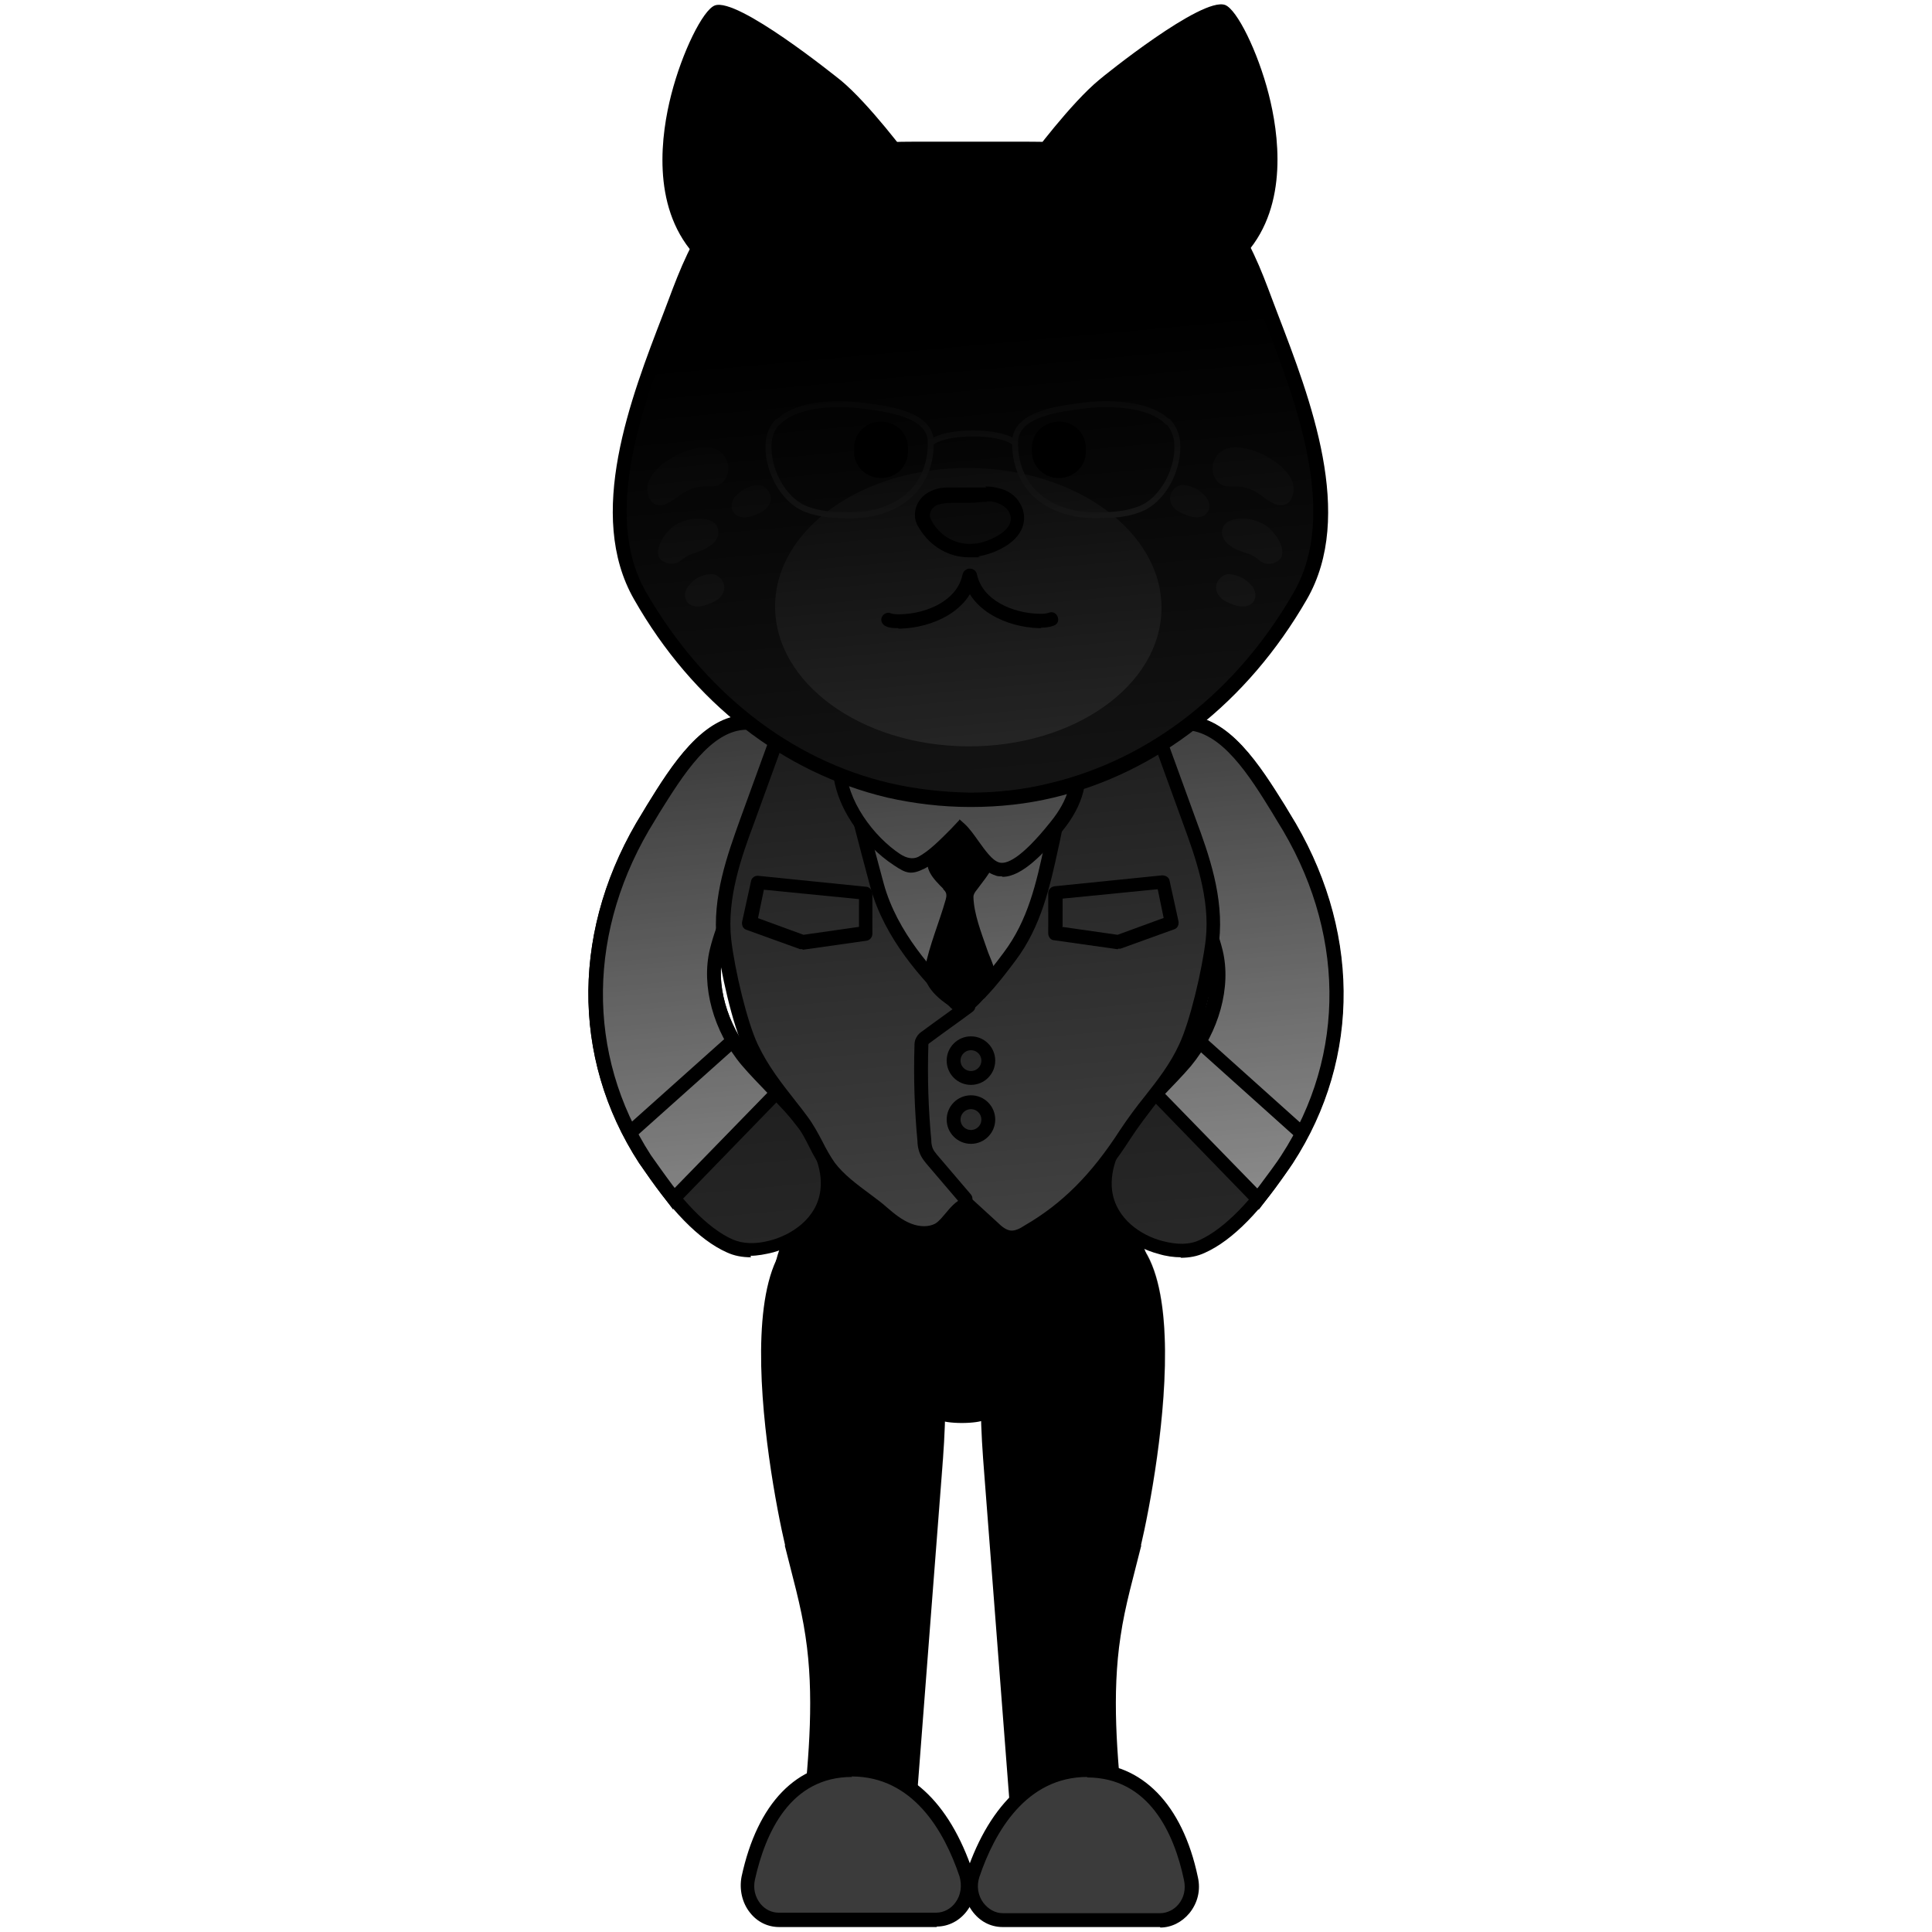 <?xml version="1.0" encoding="UTF-8"?>
<svg xmlns="http://www.w3.org/2000/svg" xmlns:xlink="http://www.w3.org/1999/xlink" version="1.1" viewBox="0 0 390 390">
  <defs>
    <linearGradient id="_무제_그라디언트_3" data-name="무제 그라디언트 3" x1="209" y1="322.8" x2="185.7" y2="68.2" gradientUnits="userSpaceOnUse">
      <stop offset="0" stop-color="#000" stop-opacity="0"/>
      <stop offset="1" stop-color="#000"/>
    </linearGradient>
  </defs>
  <!-- Generator: Adobe Illustrator 28.7.1, SVG Export Plug-In . SVG Version: 1.2.0 Build 142)  -->
  <g>
    <g id="_레이어_1" data-name="레이어_1">
      <g>
        <g>
          <g>
            <path d="M216,234.7c-6.2-3.3-14.1-4.8-21.8-4.8-7.7,0-15.5,1.6-21.8,4.8-7.4,3.9-18.5,17.3-15.6,25.6,1.1,3.1,3.9,5.4,6.7,7.4,8.5,6.4,17.1,12.7,25.9,18.8,1.4,1,8.1,1,9.6,0,8.8-6.1,17.4-12.4,25.9-18.8,2.7-2.1,5.6-4.3,6.7-7.4,2.9-8.3-8.2-21.7-15.6-25.6Z"/>
            <path d="M224.8,233.6c0,3.9-.3,7.6-.3,11.6-5.2,7-14.3,8.7-22.6,9.3-10.2.7-20.9.4-30.1-4.4-1.7-.9-3.5-2-4.6-3.7-2.5-3.6-1.9-8.6-1.2-13.1,15.7-.7,32.1-1.7,47.8-2.4,3.6-.2,7.7,1.4,11,2.8Z"/>
            <g>
              <g>
                <path d="M236.3,146.1c.9-.2,1.9-.2,2.9-.2,8.6,0,15,11.2,19.8,19,12.5,20,15.8,46,.7,69.2-4.5,6.9-10.6,14.6-17.1,17.5-2.7,1.2-5.7,1-8.5.3-5.1-1.4-10.4-5.2-11.2-11.3-.6-4.7,1.6-9.4,4.3-13.1,3.6-4.9,8.1-8.7,12-13.3,4.8-5.8,8-14.5,6.1-22.1-1.9-7.6-5.3-12-9-18.6-3.1-5.6-6.9-10.3-7.3-17.4-.4-6.5,2.8-9.2,7.3-9.9Z" style="fill: #363636;"/>
                <path d="M238.4,253.8c-1.4,0-3-.2-4.6-.7-5-1.3-11.3-5.4-12.2-12.5-.7-5.6,2-10.7,4.5-14.1,2.1-2.9,4.6-5.4,6.9-7.8,1.7-1.8,3.5-3.6,5.1-5.5,5.1-6.2,7.4-14.4,5.8-20.9-1.4-5.7-3.7-9.5-6.3-14-.8-1.4-1.6-2.8-2.5-4.3-.6-1.1-1.2-2.1-1.8-3.1-2.6-4.3-5.3-8.8-5.7-14.8-.4-6.4,2.6-10.5,8.5-11.4h0c1-.2,2-.2,3.1-.2,8.8,0,15.1,10.1,20.1,18.1l.9,1.5c14.3,22.9,14.6,49.3.7,70.7-6.1,9.5-12.1,15.6-17.7,18.1-1.5.7-3.1,1-4.9,1ZM239.2,147.3c-1,0-1.9,0-2.7.2h0c-4.5.7-6.5,3.4-6.1,8.5.4,5.4,2.7,9.4,5.3,13.6.6,1.1,1.3,2.1,1.9,3.2.8,1.5,1.7,2.9,2.5,4.2,2.8,4.7,5.2,8.7,6.7,14.7,1.8,7.4-.7,16.5-6.4,23.4-1.7,2-3.5,3.9-5.2,5.7-2.3,2.4-4.7,4.8-6.7,7.5-2.2,2.9-4.6,7.4-4,12.1.8,5.7,5.9,9,10.1,10.1,3,.8,5.5.8,7.6-.2,5-2.3,10.7-8.1,16.5-17,13.3-20.4,13-45.7-.8-67.6l-.9-1.5c-4.6-7.5-10.4-16.8-17.7-16.8ZM236.3,146.1h0,0Z"/>
              </g>
              <g>
                <path d="M253.9,242c1.1-1.5,4.9-6.6,5.9-8,15-23.2,11.8-49.2-.7-69.2-4.9-7.8-11.2-19-19.8-19-1,0-2,0-2.9.2-4.5.7-7.7,3.5-7.3,9.9.5,7.1,4.2,11.8,7.3,17.4,3.7,6.6,7.1,11,9,18.6,1.9,7.6-1.2,16.3-6.1,22.1-1.9,2.3-4,4.4-6.1,6.5l20.8,21.4Z" style="fill: #c6c6c6;"/>
                <path d="M254.1,244.2l-22.9-23.6,1.9-1.9c1.7-1.8,3.5-3.6,5.1-5.5,5.1-6.2,7.4-14.4,5.8-20.9-1.4-5.7-3.7-9.5-6.3-14-.8-1.4-1.6-2.8-2.5-4.3-.6-1.1-1.2-2.1-1.8-3.1-2.6-4.3-5.3-8.8-5.7-14.8-.4-6.4,2.6-10.5,8.5-11.4,1-.2,2-.2,3.1-.2,8.8,0,15.1,10.1,20.1,18.1l.9,1.5c14.3,22.9,14.6,49.3.7,70.7-.7,1.1-2.9,4.1-4.5,6.2l-2.4,3.2ZM235.1,220.7l18.7,19.2.4-.5c1.5-2,3.8-5.1,4.4-6.1,13.3-20.4,13-45.7-.8-67.6l-.9-1.5c-4.6-7.5-10.4-16.8-17.7-16.8-1,0-1.9,0-2.7.2-4.5.7-6.5,3.4-6.1,8.5.4,5.4,2.7,9.4,5.3,13.6.6,1.1,1.3,2.1,1.9,3.2.8,1.5,1.7,2.9,2.5,4.2,2.8,4.7,5.2,8.7,6.7,14.7,1.8,7.4-.7,16.5-6.4,23.4-1.7,2-3.5,3.8-5.2,5.6Z"/>
              </g>
            </g>
            <g>
              <line x1="242.1" y1="210" x2="262.9" y2="228.6" style="fill: #c6c6c6;"/>
              <rect x="251.1" y="205.3" width="2.8" height="28" transform="translate(-79.3 261.1) rotate(-48.1)"/>
            </g>
            <g>
              <g>
                <path d="M153.7,146.1c-.9-.2-1.9-.2-2.9-.2-8.6,0-15,11.2-19.8,19-12.5,20-15.8,46-.7,69.2,4.5,6.9,10.6,14.6,17.1,17.5,2.7,1.2,5.7,1,8.5.3,5.1-1.4,10.4-5.2,11.2-11.3.6-4.7-1.6-9.4-4.3-13.1-3.6-4.9-8.1-8.7-12-13.3-4.8-5.8-8-14.5-6.1-22.1,1.9-7.6,5.3-12,9-18.6,3.1-5.6,6.9-10.3,7.3-17.4.4-6.5-2.8-9.2-7.3-9.9Z" style="fill: #363636;"/>
                <path d="M151.6,253.8c-1.8,0-3.4-.3-4.9-1-5.6-2.5-11.5-8.6-17.7-18.1-13.9-21.4-13.6-47.8.7-70.7l.9-1.5c5-8.1,11.3-18.1,20.1-18.2,1.1,0,2.2,0,3.1.2h0c5.9,1,8.9,5,8.5,11.4-.4,6.1-3.1,10.5-5.7,14.8-.6,1-1.2,2.1-1.8,3.1-.9,1.5-1.7,2.9-2.5,4.3-2.6,4.5-4.9,8.3-6.3,13.9-1.6,6.5.7,14.7,5.8,20.9,1.6,1.9,3.4,3.7,5.1,5.5,2.4,2.4,4.8,5,6.9,7.8,2.5,3.4,5.3,8.5,4.5,14.1-1,7.1-7.2,11.1-12.2,12.5-1.6.4-3.2.7-4.6.7ZM150.8,147.3c-7.3,0-13,9.3-17.7,16.8l-.9,1.5c-13.7,21.9-14,47.2-.8,67.6,5.8,8.9,11.5,14.8,16.5,17,2.1.9,4.6,1,7.6.2,4.2-1.1,9.4-4.4,10.1-10.1.6-4.6-1.8-9.1-4-12.1-2-2.7-4.4-5.2-6.7-7.5-1.8-1.8-3.6-3.7-5.2-5.7-5.7-6.8-8.2-16-6.4-23.4,1.5-6.1,3.9-10.1,6.6-14.7.8-1.3,1.6-2.7,2.5-4.2.6-1.1,1.3-2.2,1.9-3.2,2.5-4.2,4.9-8.2,5.3-13.6.3-5-1.6-7.7-6.1-8.5h0c-.8-.1-1.7-.2-2.7-.2Z"/>
              </g>
              <g>
                <path d="M136.1,242c-1.1-1.5-4.9-6.6-5.9-8-15-23.2-11.8-49.2.7-69.2,4.9-7.8,11.2-19,19.8-19,1,0,2,0,2.9.2,4.5.7,7.7,3.5,7.3,9.9-.5,7.1-4.2,11.8-7.3,17.4-3.7,6.6-7.1,11-9,18.6-1.9,7.6,1.2,16.3,6.1,22.1,1.9,2.3,4,4.4,6.1,6.5l-20.8,21.4Z" style="fill: #c6c6c6;"/>
                <path d="M135.9,244.2l-2.4-3.2c-1.6-2.2-3.8-5.2-4.5-6.2-13.9-21.4-13.6-47.8.7-70.7l.9-1.5c5-8.1,11.3-18.1,20.1-18.2,1.1,0,2.2,0,3.1.2,5.9,1,8.9,5,8.5,11.4-.4,6.1-3.1,10.5-5.7,14.8-.6,1-1.2,2.1-1.8,3.1-.9,1.5-1.7,2.9-2.5,4.3-2.6,4.5-4.9,8.3-6.3,13.9-1.6,6.5.7,14.7,5.8,20.9,1.6,1.9,3.4,3.7,5.1,5.5l1.9,1.9-22.9,23.6ZM150.8,147.3c-7.3,0-13,9.3-17.7,16.8l-.9,1.5c-13.7,21.9-14,47.2-.8,67.6.7,1,2.9,4.1,4.4,6.1l.4.5,18.7-19.2c-1.7-1.8-3.5-3.6-5.2-5.6-5.7-6.8-8.2-16-6.4-23.4,1.5-6.1,3.9-10.1,6.6-14.7.8-1.3,1.6-2.7,2.5-4.2.6-1.1,1.3-2.2,1.9-3.2,2.5-4.2,4.9-8.2,5.3-13.6.3-5-1.6-7.7-6.1-8.5-.8-.1-1.7-.2-2.7-.2Z"/>
              </g>
            </g>
            <g>
              <path d="M240.1,165.9c-2.3-6.3-4.6-12.6-6.9-18.8h-75.6c-2.3,6.3-4.6,12.6-6.9,18.8-2.8,7.6-5.6,15.7-4.7,24,.7,5.8,3.1,16.7,5.5,21.7,2.7,5.7,6.4,9.8,10.2,14.7,2.2,2.9,3.4,6.4,5.5,9.3s7.3,6.4,10.7,9.2c1.6,1.4,3.3,2.7,5.3,3.5,2,.8,4.3.9,6.2-.2,2.2-1.3,3.2-4.2,5.6-5.1,1.8,1.6,3.5,3.2,5.3,4.8,1,.9,2.1,1.9,3.5,2,1.3.1,2.5-.5,3.6-1.1,8.7-5,14.6-11.7,19.8-19.8,3.9-6,8.8-10.7,12-17.3,2.4-5,4.9-15.9,5.6-21.7.9-8.3-1.9-16.4-4.7-24Z" style="fill: #5c5c5c;"/>
              <path d="M204.2,251.2c-.2,0-.4,0-.5,0-1.9-.2-3.2-1.5-4.3-2.4l-4.5-4.1c-.6.5-1.2,1.2-1.8,1.9-.8,1-1.7,2-2.8,2.7-2,1.2-4.8,1.4-7.4.3-2.2-.9-4-2.4-5.7-3.8-1-.8-2.1-1.6-3.2-2.5-2.8-2.1-5.7-4.3-7.8-7-1.1-1.5-2-3.1-2.8-4.7-.8-1.6-1.6-3.2-2.7-4.5-.8-1-1.5-2-2.3-2.9-3-3.8-5.8-7.4-8-12-2.6-5.3-5-16.5-5.7-22.2-1-8.9,2.2-17.6,4.7-24.6l7.2-19.8h77.6l7.2,19.8c2.6,7,5.7,15.7,4.7,24.6-.6,5.7-3.1,16.9-5.7,22.2-2,4.1-4.7,7.6-7.3,10.9-1.6,2.1-3.3,4.3-4.8,6.6-6,9.4-12.3,15.6-20.3,20.2-1.1.7-2.5,1.3-4,1.3ZM195.4,241.3l5.9,5.4c.9.9,1.8,1.6,2.7,1.7.9.1,1.9-.4,2.8-1,7.6-4.4,13.5-10.3,19.3-19.3,1.6-2.4,3.3-4.7,5-6.8,2.6-3.3,5.1-6.5,6.9-10.4,2.2-4.6,4.7-15.2,5.4-21.3.9-8.2-2.1-16.6-4.6-23.4h0s-6.5-17.9-6.5-17.9h-73.6l-6.5,17.9c-2.5,6.7-5.5,15.1-4.6,23.4.7,6.1,3.2,16.7,5.4,21.3,2.1,4.4,4.8,7.8,7.7,11.5.8,1,1.5,1.9,2.3,3,1.2,1.6,2.1,3.3,3,5,.8,1.6,1.6,3,2.5,4.3,1.8,2.4,4.5,4.4,7.2,6.4,1.2.9,2.3,1.7,3.3,2.6,1.5,1.3,3.1,2.6,4.9,3.3s3.6.7,4.9,0c.8-.5,1.4-1.3,2.1-2.1.9-1.1,2-2.4,3.6-3.1l.8-.3Z"/>
            </g>
            <g>
              <path d="M173.7,166.2c1.1,4.2,2.2,8.3,3.3,12.5,2.6,9.2,8.8,16.8,15.5,23.4,2.3,2.2,3.9-.3,5.6-2.1s3.9-4.6,5.7-6.9c5.8-7.7,7.2-17,9.3-26.2" style="fill: #c6c6c6;"/>
              <path d="M194.3,204.4c-1,0-1.9-.4-2.7-1.3-5.4-5.3-13-13.5-15.9-24-1.2-4.5-2.3-8.6-3.3-12.5l2.7-.7c1,4,2.1,8,3.3,12.5,2.7,9.8,10,17.7,15.1,22.7.2.2.5.5.8.5.5,0,1.5-1,2.1-1.8.2-.3.5-.5.7-.8,2-2.1,3.8-4.4,5.5-6.7,4.9-6.5,6.6-14,8.3-22,.3-1.2.5-2.5.8-3.7l2.8.6c-.3,1.2-.5,2.5-.8,3.7-1.7,7.9-3.5,16.1-8.7,23-1.8,2.4-3.7,4.9-5.8,7.1-.2.2-.4.5-.7.7-1.1,1.2-2.4,2.7-4.1,2.7,0,0,0,0-.1,0Z"/>
            </g>
            <path d="M190.4,179.5c.3.3.5.5.6.9.1.4,0,.8-.1,1.2-1.3,4.6-3.3,9.2-4.2,13.9-.7,3.6,3.3,6.7,6.2,8.3.7.4,1.5.8,2.2.5.4-.1.7-.4,1-.6,1.7-1.4,3.7-3.6,4.5-5.7s-.7-4.3-1.4-6.5c-1.1-3.2-2.6-7-2.7-10.4,0-.6.3-1,.7-1.5,1.1-1.5,2.3-2.9,3.1-4.5.8-1.7,1.2-3.7.6-5.4-1.5-4.4-7.2-4.4-10-1.5-1.1,1.2-2.2,2.9-3.1,4.3-1.7,2.6.7,5,2.6,6.9Z"/>
            <g>
              <path d="M169.5,154.5c0,7.5,6,15.3,11.6,18.9,2.3,1.5,2.7,1.8,5,.6,2.9-1.5,5.7-4.6,7.8-6.7,2.3,2,4.5,7.2,7.5,8.1,3.9,1.2,9.6-5.8,11.9-8.5,3.3-4,5.5-9,3.8-14.4-3.4-10.9-14.8-15.2-24.8-14.7-7.1.4-16.3,3.5-20.7,9.9-1.5,2.2-2.1,4.5-2.1,6.8Z" style="fill: #c6c6c6;"/>
              <path d="M202.2,176.9c-.5,0-.9,0-1.3-.2-2.3-.7-3.9-3-5.5-5.3-.5-.8-1-1.5-1.5-2.1-2,2.1-4.5,4.6-7.2,6-2.8,1.4-3.8,1-6.2-.6-6.3-4.1-12.4-12.3-12.4-20.2,0-2.8.8-5.3,2.4-7.6,4.6-6.7,14.2-10.1,21.8-10.5,10.4-.5,22.5,4.1,26.2,15.7,1.6,5,.2,10.5-4.1,15.7-3.6,4.4-8.1,9.2-12,9.2ZM193.7,165.4l1,.9c1,.9,1.9,2.2,2.9,3.6,1.3,1.8,2.7,3.8,4.1,4.2,1.4.4,4.3-.6,10.3-8.1,3.7-4.5,4.9-8.9,3.6-13-3.2-10.1-14-14.2-23.3-13.7-6.8.3-15.6,3.3-19.6,9.3-1.2,1.8-1.9,3.8-1.9,6.1h0c0,6.8,5.6,14.2,10.9,17.7q2,1.3,3.6.6c2.3-1.2,4.7-3.7,6.6-5.6l1.7-1.8Z"/>
            </g>
            <path d="M162,191.6c-.2,0-.3,0-.5,0l-10.8-3.9c-.7-.2-1-.9-.9-1.6l1.8-8.2c.1-.7.8-1.2,1.5-1.1l21.7,2.2c.7,0,1.3.7,1.3,1.4v8.1c0,.7-.5,1.3-1.2,1.4l-12.7,1.8c0,0-.1,0-.2,0ZM152.9,185.3l9.3,3.4,11.2-1.6v-5.6l-19.2-1.9-1.2,5.8Z"/>
            <path d="M225.7,191.6c0,0-.1,0-.2,0l-12.7-1.8c-.7,0-1.2-.7-1.2-1.4v-8.1c0-.7.5-1.3,1.3-1.4l21.7-2.2c.7,0,1.4.4,1.5,1.1l1.8,8.2c.1.7-.2,1.4-.9,1.6l-10.8,3.9c-.2,0-.3,0-.5,0ZM214.4,187.1l11.2,1.6,9.3-3.4-1.2-5.8-19.2,1.9v5.6Z"/>
            <g>
              <path d="M255.3,60.9c-2.3-6.1-4.7-12.3-8.8-17.3-9.7-11.8-25.7-13.6-39.5-13.6-3.7,0-7.5,0-11.2,0-3.8,0-7.5,0-11.2,0-13.8,0-29.8,1.8-39.5,13.6-4.1,4.9-6.5,11.2-8.8,17.3-6.5,16.9-17.2,42-7.1,59.4,12.3,21.5,30.4,34.6,50.2,39.3,5.4,1.3,10.9,1.9,16.4,1.9,5.5,0,11-.6,16.4-1.9,19.8-4.7,37.9-17.8,50.2-39.3,10-17.4-.6-42.5-7.1-59.4Z" style="fill: #363636;"/>
              <path d="M195.8,162.9c-5.7,0-11.4-.7-16.7-1.9-21-5-39.2-19.1-51.1-40-9.8-17.1-.7-40.6,5.9-57.7l1.1-2.9c2.2-5.9,4.8-12.5,9-17.7,10.3-12.5,27.1-14.1,40.6-14.1,2.5,0,5.1,0,7.7,0h3.6s3.6,0,3.6,0c2.6,0,5.1,0,7.7,0,13.5,0,30.3,1.6,40.6,14.1,4.3,5.2,6.8,11.8,9,17.7h0l1.1,2.9c6.6,17.2,15.7,40.7,5.9,57.7-12,20.8-30.1,35-51.1,40-5.4,1.3-11,1.9-16.7,1.9ZM195.8,31.3h-3.5c-2.6,0-5.1,0-7.7,0-12.9,0-28.9,1.5-38.4,13.1-4,4.8-6.3,11-8.6,16.9l-1.1,2.9c-6.4,16.6-15.2,39.4-6.1,55.3,11.6,20.1,29.1,33.9,49.3,38.6,5.2,1.2,10.6,1.8,16.1,1.9,5.5,0,10.9-.6,16.1-1.9,20.2-4.8,37.8-18.5,49.3-38.6,9.1-15.9.3-38.7-6.1-55.3l-1.1-2.9c-2.3-5.9-4.6-12.1-8.6-16.9-9.5-11.6-25.5-13.1-38.4-13.1-2.5,0-5.1,0-7.7,0h-3.6Z"/>
            </g>
            <path d="M177.9,96.5h0c3,0,5.4-2.4,5.4-5.4v-.7c0-3-2.5-5.3-5.5-5.3-3,0-5.4,2.4-5.4,5.4v.7c0,3,2.5,5.3,5.5,5.3" style="fill-rule: evenodd;"/>
            <ellipse cx="195.7" cy="122.7" rx="28.1" ry="39" transform="translate(71.4 317.4) rotate(-89.6)" style="fill: #707070;"/>
            <g>
              <path d="M195.7,111.2c-3.6,0-6.9-1.9-8.8-5.1-.3-.5-.6-1.2-.7-2-.1-1.5.9-3,2.4-3.6,1.2-.5,2.4-.5,3.4-.5h3.6c.5,0,1,0,1.6-.1.6,0,1.2,0,1.8,0s1.5,0,2.1.2c1.6.4,2.9,1.3,3.6,2.5.8,1.3.8,2.7.2,3.9-1.2,2.6-5.3,4.2-7.5,4.6-.6.1-1.2.2-1.8.2Z" style="fill: #424242; fill-rule: evenodd;"/>
              <path d="M199.1,101.2c.6,0,1.2,0,1.8.2,1.1.3,2.1.9,2.7,1.8,2.1,3.6-3.7,6-6.3,6.5-.5,0-1,.1-1.5.1-3.1,0-5.9-1.6-7.6-4.4-.2-.4-.5-.9-.5-1.3,0-1,.7-1.9,1.6-2.2s1.9-.4,2.9-.4c1.2,0,2.4,0,3.6,0,1.1,0,2.3-.2,3.4-.2M199.1,98.4h0c-.7,0-1.3,0-2,0-.5,0-1,0-1.5,0h-1.9s-1.7,0-1.7,0c-1.1,0-2.6,0-4,.7-2.1.9-3.4,2.9-3.3,5,0,1.1.5,2,.9,2.6,2.2,3.6,5.9,5.8,10,5.8s1.3,0,2-.2c2.3-.4,7-2,8.6-5.4.8-1.7.7-3.6-.3-5.3-.9-1.6-2.5-2.7-4.5-3.1-.8-.2-1.6-.3-2.5-.3h0Z"/>
            </g>
            <g>
              <path d="M182.6,32.9s-8.1-11-13.7-15.6c-5.7-4.6-21-16-24-14.9s-17.8,31.8-3.7,47.8" style="fill: #363636;"/>
              <path d="M141.1,51.7c-.4,0-.8-.2-1.1-.5-8.6-9.8-6.5-24.3-4.5-32.1,2.2-8.6,6.4-17.1,8.8-18,4.6-1.7,24.5,14.4,25.4,15.1,5.7,4.7,13.7,15.4,14,15.9.5.6.3,1.5-.3,2-.6.5-1.5.3-2-.3,0-.1-8.1-10.9-13.5-15.3-8.5-6.9-20.6-14.9-22.7-14.6-1.1.8-6.6,10.5-8.3,22.4-.9,6.8-.8,16.3,5.2,23.2.5.6.5,1.5-.1,2-.3.2-.6.4-.9.4Z"/>
            </g>
            <g>
              <path d="M167.4,33.6s-20.5-19.2-21-23c-.5-3.8-8.9,24,1.5,30.5,0,0,2.9-1.9,4.6-2.4,0,0-2.5-6.7,4-2.6,4.2,2.6,10.9-2.5,10.9-2.5Z" style="fill: #5c5c5c;"/>
              <path d="M147.8,42.5c-.3,0-.5,0-.7-.2-9.3-5.8-5.1-25.3-3.4-30.2.6-1.8,1.2-3.3,2.6-3.2.2,0,1.3.2,1.5,1.5.4,2.1,10.8,12.9,20.6,22.1.3.3.5.7.4,1.1,0,.4-.2.8-.6,1.1-.3.2-7.6,5.7-12.5,2.6-1.3-.8-2-1-2.3-1.1,0,.4.1,1.3.4,2,.1.4.1.8,0,1.1-.2.3-.5.6-.8.7-1.3.4-3.5,1.8-4.3,2.2-.2.2-.5.2-.8.2ZM146.2,13.4c-1.2,4-3,12.6-1.7,19.3.6,3.1,1.7,5.3,3.4,6.7.7-.4,1.8-1.1,2.8-1.5-.3-1.3-.3-3,.8-4,1.6-1.3,4,0,5.7,1,2.2,1.4,5.7-.2,7.9-1.5-4.9-4.7-15.3-14.7-18.9-20Z"/>
            </g>
            <g>
              <path d="M154,34.9s-5.9-5.8-5.9-11.3" style="fill: #ff7d6e;"/>
              <path d="M154,36.3c-.4,0-.7-.1-1-.4-.3-.3-6.4-6.3-6.3-12.3,0-.8.6-1.4,1.4-1.4h0c.8,0,1.4.6,1.4,1.4,0,4.8,5.4,10.2,5.4,10.3.6.5.6,1.4,0,2-.3.3-.6.4-1,.4Z"/>
            </g>
            <g>
              <path d="M209,32.9s8.1-11,13.7-15.6c5.7-4.6,21-16,24-14.9,3,1.1,17.8,31.8,3.7,47.8" style="fill: #363636;"/>
              <path d="M250.5,51.7c-.3,0-.7-.1-.9-.4-.6-.5-.6-1.4-.1-2,6-6.8,6.1-16.3,5.2-23.1-1.6-11.9-7.2-21.6-8.4-22.5-2-.3-14.1,7.8-22.6,14.7-5.5,4.4-13.4,15.2-13.5,15.3-.5.6-1.3.8-2,.3-.6-.5-.8-1.3-.3-2,.3-.5,8.3-11.2,14-15.9.8-.7,20.7-16.8,25.4-15.1,2.4.9,6.6,9.4,8.8,18,2,7.8,4.1,22.3-4.5,32.1-.3.3-.7.5-1.1.5Z"/>
            </g>
            <g>
              <path d="M224.2,33.6s20.5-19.2,21-23c.5-3.8,8.9,24-1.5,30.5,0,0-2.9-1.9-4.6-2.4,0,0,2.5-6.7-4-2.6-4.2,2.6-10.9-2.5-10.9-2.5Z" style="fill: #5c5c5c;"/>
              <path d="M243.7,42.5c-.3,0-.5,0-.8-.2-.8-.5-3-1.8-4.3-2.2-.4-.1-.7-.4-.8-.7s-.2-.7,0-1.1c.3-.7.4-1.6.4-2-.3,0-1,.3-2.3,1.1-4.9,3.1-12.2-2.3-12.5-2.6-.3-.3-.5-.6-.6-1.1,0-.4.1-.8.4-1.1,9.8-9.2,20.2-20,20.6-22.1.2-1.4,1.2-1.5,1.5-1.5,1.4-.1,2,1.4,2.6,3.2,1.7,4.9,5.9,24.4-3.4,30.2-.2.1-.5.2-.7.2ZM240.8,37.9c1,.5,2.1,1.1,2.8,1.5,1.7-1.4,2.8-3.6,3.4-6.7,1.3-6.8-.5-15.4-1.7-19.3-3.6,5.3-13.9,15.3-18.9,20,2.2,1.3,5.7,2.8,7.9,1.5,1.7-1,4.1-2.3,5.7-1,1.2,1,1.1,2.7.8,4Z"/>
            </g>
            <g>
              <path d="M237.6,34.9s5.9-5.8,5.9-11.3" style="fill: #ff7d6e;"/>
              <path d="M237.6,36.3c-.4,0-.7-.1-1-.4-.5-.6-.5-1.5,0-2,0,0,5.5-5.4,5.4-10.3,0-.8.6-1.4,1.4-1.4h0c.8,0,1.4.6,1.4,1.4,0,6-6,12.1-6.3,12.3-.3.3-.6.4-1,.4Z"/>
            </g>
            <path d="M213.7,96.5h0c-3,0-5.4-2.4-5.4-5.4v-.7c0-3,2.5-5.3,5.5-5.3,3,0,5.4,2.4,5.4,5.4v.7c0,3-2.5,5.3-5.5,5.3" style="fill-rule: evenodd;"/>
            <path d="M192.9,59.8c-.2,2.9-.3,6.1,1.6,8.1.3.3.6.6,1,.6.9.1,1.6-1.1,1.8-2,1.6-6.4-.8-13.9,2.4-19.6.6-1,1.3-1.9,1.7-3,1.8-5.1-9.2-7.3-10.1-2-.3,2,1,4.6,1.3,6.5.6,3.7.6,7.6.3,11.3Z" style="fill: #575757; fill-rule: evenodd;"/>
            <path d="M142.8,90.3c1.8.1,3.4,1,4.1,3.2.5,1.8-.4,3.9-2,4.5-.8.3-1.7.2-2.6.2-1.6,0-3.1.5-4.5,1.4-1.7,1.1-3.6,3-5.5,2.2-1.4-.6-1.9-2.6-1.5-4.2.5-1.6,1.6-2.8,2.8-3.8,1.9-1.6,6-3.7,9.2-3.5Z" style="fill: #575757; fill-rule: evenodd;"/>
            <path d="M136.3,106c-.4.3-.8.5-1.1.9-1.2,1.1-2.9,3.7-2.2,5.5.2.4.5.7.8.9.8.5,2,.7,2.9.3.7-.3,1.2-.9,1.9-1.3s1.4-.6,2-.8c1.4-.5,2.9-1.1,3.9-2.4.2-.4.4-.8.5-1.2.3-2.7-2.3-3.3-4.3-3.2-1.5,0-3.1.5-4.4,1.3Z" style="fill: #575757; fill-rule: evenodd;"/>
            <path d="M181.9,44.2c-.5,0-.9,0-1.4.2-1.5.4-4.2,1.9-4.3,3.8,0,.4.1.9.4,1.2.6.8,1.5,1.6,2.4,1.7.8,0,1.5-.2,2.2-.2s1.5.1,2.2.2c1.5.2,3.1.5,4.5-.3.4-.2.7-.5,1-.8,1.5-2.3-.6-4.1-2.5-4.9-1.4-.7-2.9-1.1-4.5-1Z" style="fill: #575757; fill-rule: evenodd;"/>
            <path d="M139,118.2c-.6.8-.9,1.8-.6,2.7.3.9,1.1,1.4,2,1.5s1.7-.1,2.5-.4c.7-.3,1.5-.6,2.1-1.1.6-.5,1.1-1.2,1.2-2,.2-1.5-1.2-3-2.5-3-1.8,0-3.5.8-4.6,2.3Z" style="fill: #575757; fill-rule: evenodd;"/>
            <path d="M148.4,100.2c-.6.8-.9,1.8-.6,2.7.3.9,1.1,1.4,2,1.5.9.1,1.7-.1,2.5-.4.7-.3,1.5-.6,2.1-1.1.6-.5,1.1-1.2,1.2-2,.2-1.5-1.2-3-2.5-3s-3.5.8-4.6,2.3Z" style="fill: #575757; fill-rule: evenodd;"/>
            <path d="M249,90.3c-1.8.1-3.4,1-4.1,3.2-.5,1.8.4,3.9,2,4.5.8.3,1.7.2,2.6.2,1.6,0,3.1.5,4.5,1.4,1.7,1.1,3.6,3,5.5,2.2,1.4-.6,1.9-2.6,1.5-4.2-.5-1.6-1.6-2.8-2.8-3.8-1.9-1.6-6-3.7-9.2-3.5Z" style="fill: #575757; fill-rule: evenodd;"/>
            <path d="M255.4,106c.4.3.8.5,1.1.9,1.2,1.1,2.9,3.7,2.2,5.5-.2.4-.5.7-.8.9-.8.5-2,.7-2.9.3-.7-.3-1.2-.9-1.9-1.3-.6-.4-1.4-.6-2-.8-1.4-.5-2.9-1.1-3.9-2.4-.2-.4-.4-.8-.5-1.2-.3-2.7,2.3-3.3,4.3-3.2,1.5,0,3.1.5,4.4,1.3Z" style="fill: #575757; fill-rule: evenodd;"/>
            <path d="M252.7,118.2c.6.8.9,1.8.6,2.7-.3.9-1.1,1.4-2,1.5s-1.7-.1-2.5-.4c-.7-.3-1.5-.6-2.1-1.1-.6-.5-1.1-1.2-1.2-2-.2-1.5,1.2-3,2.5-3s3.5.8,4.6,2.3Z" style="fill: #575757; fill-rule: evenodd;"/>
            <path d="M243.4,100.2c.6.8.9,1.8.6,2.7-.3.9-1.1,1.4-2,1.5s-1.7-.1-2.5-.4c-.7-.3-1.5-.6-2.1-1.1-.6-.5-1.1-1.2-1.2-2-.2-1.5,1.2-3,2.5-3s3.5.8,4.6,2.3Z" style="fill: #575757; fill-rule: evenodd;"/>
            <path d="M211.5,41.4c.6,0,1.2-.2,1.7-.3.3,0,.6-.2.8-.4.3-.3.3-.9.2-1.3-.3-1.6-1.6-2.7-2.9-3.3-1.5-.7-3.1-.9-4.7-.8-1.1,0-2.6-.1-3.4.9-.8.9-.6,2.5.2,3.4.8.9,2,1.3,3.1,1.5,1.6.3,3.3.5,5,.4Z" style="fill: #575757; fill-rule: evenodd;"/>
            <path d="M210.9,51.4c-.5-4.5-8.1-4.8-8.9-.3,0,.3,0,.7,0,1,.1.3.3.5.5.7,1,.9,2.1,1.5,3.3,1.8,1.1.3,2.3.3,3.3-.2,1-.5,1.8-1.7,1.6-2.9Z" style="fill: #575757; fill-rule: evenodd;"/>
            <path d="M188.7,41.5c1.3-.5,2.7-2.3,2-3.9s-3.7-1.8-5.1-1.7c-1.1,0-2.3.4-3.1,1.2-.8.9-.9,2.4-.1,3.2.3.3.7.5,1.1.6.7.2,1.3.4,2,.6,1,.2,2.1.3,3.1,0Z" style="fill: #575757; fill-rule: evenodd;"/>
            <path d="M188.5,61.4c1.1-.4,2.2-1.9,1.6-3.2-.6-1.3-3-1.4-4.1-1.4-.9,0-1.9.3-2.5,1-.6.7-.8,2-.1,2.6.3.3.6.4.9.5.5.2,1.1.4,1.6.5.8.2,1.7.2,2.5,0Z" style="fill: #575757; fill-rule: evenodd;"/>
            <path d="M158.4,311.9c1.5,6.1,3.3,12.2,4.2,18.4,1.8,11.8.7,24-.5,35.9,7.3,2.2,15.1,2.8,22.6,1.7,1.8-23.4,3.6-46.8,5.4-70.2.7-8.9,1.3-17.9-.5-26.5-1.8-8.7-6.5-17.1-13.9-20.9-32.4-16.7-20.5,47.7-17.2,61.7Z"/>
            <path d="M230.4,311.9c-1.5,6.1-3.3,12.2-4.2,18.4-1.8,11.8-.7,24,.5,35.9-7.3,2.2-15.1,2.8-22.6,1.7-1.8-23.4-3.6-46.8-5.4-70.2-.7-8.9-1.3-17.9.5-26.5,1.8-8.7,6.5-17.1,13.9-20.9,32.4-16.7,20.5,47.7,17.2,61.7Z"/>
            <g>
              <path d="M157.2,387.6c-4.1,0-7.1-4.1-6.2-8.4,1.9-9,7.1-21.8,21-21.8s20.1,12.2,23.1,21.1c1.5,4.4-1.6,9.1-6,9.1h-31.8Z" style="fill: #3b3b3b;"/>
              <path d="M189.1,389h-31.8c-2.3,0-4.4-1-5.9-2.9-1.6-2-2.2-4.7-1.7-7.3,3.2-14.8,11.1-23,22.3-23s19.6,7.8,24.4,22.1c.9,2.6.5,5.5-1.1,7.7-1.5,2.1-3.8,3.3-6.2,3.3ZM172,358.7c-12.5,0-17.5,11.3-19.6,20.7-.4,1.8,0,3.5,1.1,4.9,1,1.2,2.3,1.8,3.7,1.8h31.8c1.5,0,3-.8,3.9-2.1,1.1-1.5,1.3-3.4.8-5.2-3.1-9.2-9.4-20.2-21.8-20.2Z"/>
            </g>
            <g>
              <path d="M234.2,387.6c4.1,0,7.1-4.1,6.2-8.4-1.9-9-7.1-21.8-21-21.8-13.5,0-20.1,12.2-23.1,21.1-1.5,4.4,1.6,9.1,6,9.1h31.8Z" style="fill: #3b3b3b;"/>
              <path d="M234.2,389h-31.8c-2.5,0-4.7-1.2-6.2-3.3-1.6-2.2-2-5.1-1.1-7.7,4.8-14.2,13.5-22.1,24.4-22.1s19.2,8.2,22.3,23c.6,2.6,0,5.2-1.7,7.3-1.5,1.8-3.6,2.9-5.9,2.9ZM219.5,358.7c-12.3,0-18.7,11-21.8,20.2-.6,1.8-.3,3.7.8,5.2,1,1.3,2.4,2.1,3.9,2.1h31.8c1.4,0,2.8-.7,3.7-1.8,1.1-1.3,1.5-3.1,1.1-4.9-2-9.5-7.1-20.7-19.6-20.7Z"/>
            </g>
            <path d="M181.3,126.8c-.8,0-1.7,0-2.5-.4-.7-.3-1.1-1.1-.8-1.8.3-.7,1.1-1.1,1.8-.8.5.2,1.2.2,1.9.2,5.3-.1,11.5-2.7,12.6-8,.2-.8.9-1.2,1.7-1.1.8.2,1.3.9,1.1,1.7-1.4,6.8-8.9,10.1-15.3,10.3-.1,0-.3,0-.4,0Z"/>
            <path d="M210.1,126.8c-.1,0-.3,0-.4,0-6.4-.2-13.9-3.5-15.3-10.3-.2-.8.3-1.5,1.1-1.7.8-.1,1.5.3,1.7,1.1,1.1,5.3,7.3,7.9,12.6,8,.7,0,1.3,0,1.9-.2.7-.3,1.5,0,1.8.8s0,1.5-.8,1.8c-.8.3-1.7.4-2.5.4Z"/>
            <g>
              <line x1="147.9" y1="210" x2="127.1" y2="228.6" style="fill: #c6c6c6;"/>
              <rect x="123.5" y="217.9" width="28" height="2.8" transform="translate(-111.2 147.6) rotate(-41.8)"/>
            </g>
          </g>
          <path d="M195.5,203.1c-2.8,2.1-5.7,4.1-8.5,6.2-.3.2-.6.4-.8.8-.2.3-.2.7-.2,1-.2,6.4,0,12.8.6,19.2,0,.6.1,1.2.3,1.8.3.9,1,1.7,1.6,2.4,2.1,2.5,4.3,5,6.4,7.5" style="fill: none; stroke: #000; stroke-linecap: round; stroke-linejoin: round; stroke-width: 2.8px;"/>
          <circle cx="196" cy="214.1" r="3.5" style="fill: #474747; stroke: #000; stroke-linecap: round; stroke-linejoin: round; stroke-width: 2.8px;"/>
          <circle cx="196" cy="226" r="3.5" style="fill: #474747; stroke: #000; stroke-linecap: round; stroke-linejoin: round; stroke-width: 2.8px;"/>
          <g>
            <g>
              <path d="M157.1,85.2c3.9-4,12.7-3.9,17.2-3.3,4.3.6,13.6,1.5,13.6,7.4,0,10.1-7.8,15-17,14.7-2.7,0-5.5-.2-8.1-1.2-5-1.9-8.2-8.6-7.6-13.8.2-1.6.9-2.9,1.8-3.9Z" style="fill: none; stroke: #8e8e8e; stroke-linecap: round; stroke-linejoin: round; stroke-width: 1.2px;"/>
              <path d="M187.9,89.4s1.9-1.9,8.5-1.9" style="fill: none; stroke: #8e8e8e; stroke-linecap: round; stroke-linejoin: round; stroke-width: 1.2px;"/>
            </g>
            <g>
              <path d="M235.7,85.2c-3.9-4-12.7-3.9-17.2-3.3-4.3.6-13.6,1.5-13.6,7.4,0,10.1,7.8,15,17,14.7,2.7,0,5.5-.2,8.1-1.2,5-1.9,8.2-8.6,7.6-13.8-.2-1.6-.9-2.9-1.8-3.9Z" style="fill: none; stroke: #8e8e8e; stroke-linecap: round; stroke-linejoin: round; stroke-width: 1.2px;"/>
              <path d="M204.9,89.4s-1.9-1.9-8.5-1.9" style="fill: none; stroke: #8e8e8e; stroke-linecap: round; stroke-linejoin: round; stroke-width: 1.2px;"/>
            </g>
          </g>
        </g>
        <path d="M259.1,164.8c-4.6-7.4-10.6-17.9-18.6-18.9,8.4-6.5,15.9-15.1,22-25.7,10-17.4-.6-42.5-7.1-59.4-1.4-3.7-2.8-7.4-4.6-10.8,13.7-16.1-.9-46.5-3.9-47.6-3-1.1-18.4,10.3-24,14.9-3.8,3.1-8.8,9.2-11.6,12.7-1.4,0-2.8,0-4.1,0-3.7,0-7.5,0-11.2,0-3.8,0-7.5,0-11.2,0-1.4,0-2.7,0-4.1,0-2.8-3.6-7.7-9.6-11.6-12.7-5.7-4.6-21-16-24-14.9-3,1.1-17.6,31.5-3.9,47.6-1.8,3.5-3.2,7.2-4.6,10.8-6.5,16.9-17.2,42-7.1,59.4,6.1,10.5,13.5,19.1,21.9,25.6,0,0-.2,0-.2,0-8.6,0-15,11.2-19.8,19-12.5,20-15.8,46-.7,69.2,1.7,2.6,3.7,5.4,5.8,8,0,0,0,0,0,0h0c3.4,4.1,7.3,7.7,11.2,9.5,2.7,1.2,5.7,1,8.5.3.7-.2,1.4-.4,2.1-.7-.4.9-.7,1.7-.9,2.5-7.3,14.1-.9,48.5,1.4,58.2,1.5,6.1,3.3,12.2,4.2,18.4,1.5,9.7,1,19.6,0,29.4-7.1,4.1-10.3,12.8-11.7,19.4-.9,4.3,2.1,8.4,6.2,8.4h31.8c4.4,0,7.5-4.7,6-9.1-1.8-5.3-4.9-11.8-10-16.2,1.6-21.5,3.3-43.1,4.9-64.6.3-3.6.5-7.1.6-10.7,2,.4,5.6.4,7.4,0,.1,3.6.4,7.2.6,10.8,1.7,22.3,3.4,44.7,5.1,67-3.7,4.2-6,9.4-7.5,13.8-1.5,4.4,1.6,9.1,6,9.1h31.8c4.1,0,7.1-4.1,6.2-8.4-1.6-7.4-5.4-17.4-14.4-20.7-.8-9.4-1.3-18.9.2-28.2,1-6.2,2.8-12.3,4.2-18.4,2.4-10.1,9.2-46.4.6-59.6-.3-.7-.5-1.4-.9-2.1,1.3.7,2.6,1.2,4,1.6,2.8.7,5.8,1,8.5-.3,4-1.8,7.8-5.4,11.2-9.5h0s0,0,0,0c2.1-2.6,4.1-5.3,5.8-8,15-23.2,11.8-49.2-.7-69.2ZM239.2,214.1c-1.6,1.9-3.4,3.7-5.1,5.5,1.9-2.5,3.7-5.1,5.1-8.1,2.4-5,4.8-15.6,5.5-21.5.2.6.4,1.2.5,1.9,1.9,7.6-1.2,16.3-6.1,22.1ZM150.8,214.1c-4.8-5.8-8-14.5-6.1-22.1.4-1.5.8-2.9,1.3-4.2,0,.7,0,1.4.1,2.1.7,5.8,3.1,16.7,5.5,21.7,2.7,5.6,6.4,9.8,10.2,14.7,0,0,0,.1,0,.1-1.6-2-3.3-3.9-5.1-5.7-2.1-2.1-4.2-4.2-6.1-6.5Z" style="fill: url(#_무제_그라디언트_3);"/>
      </g>
    </g>
  </g>
</svg>